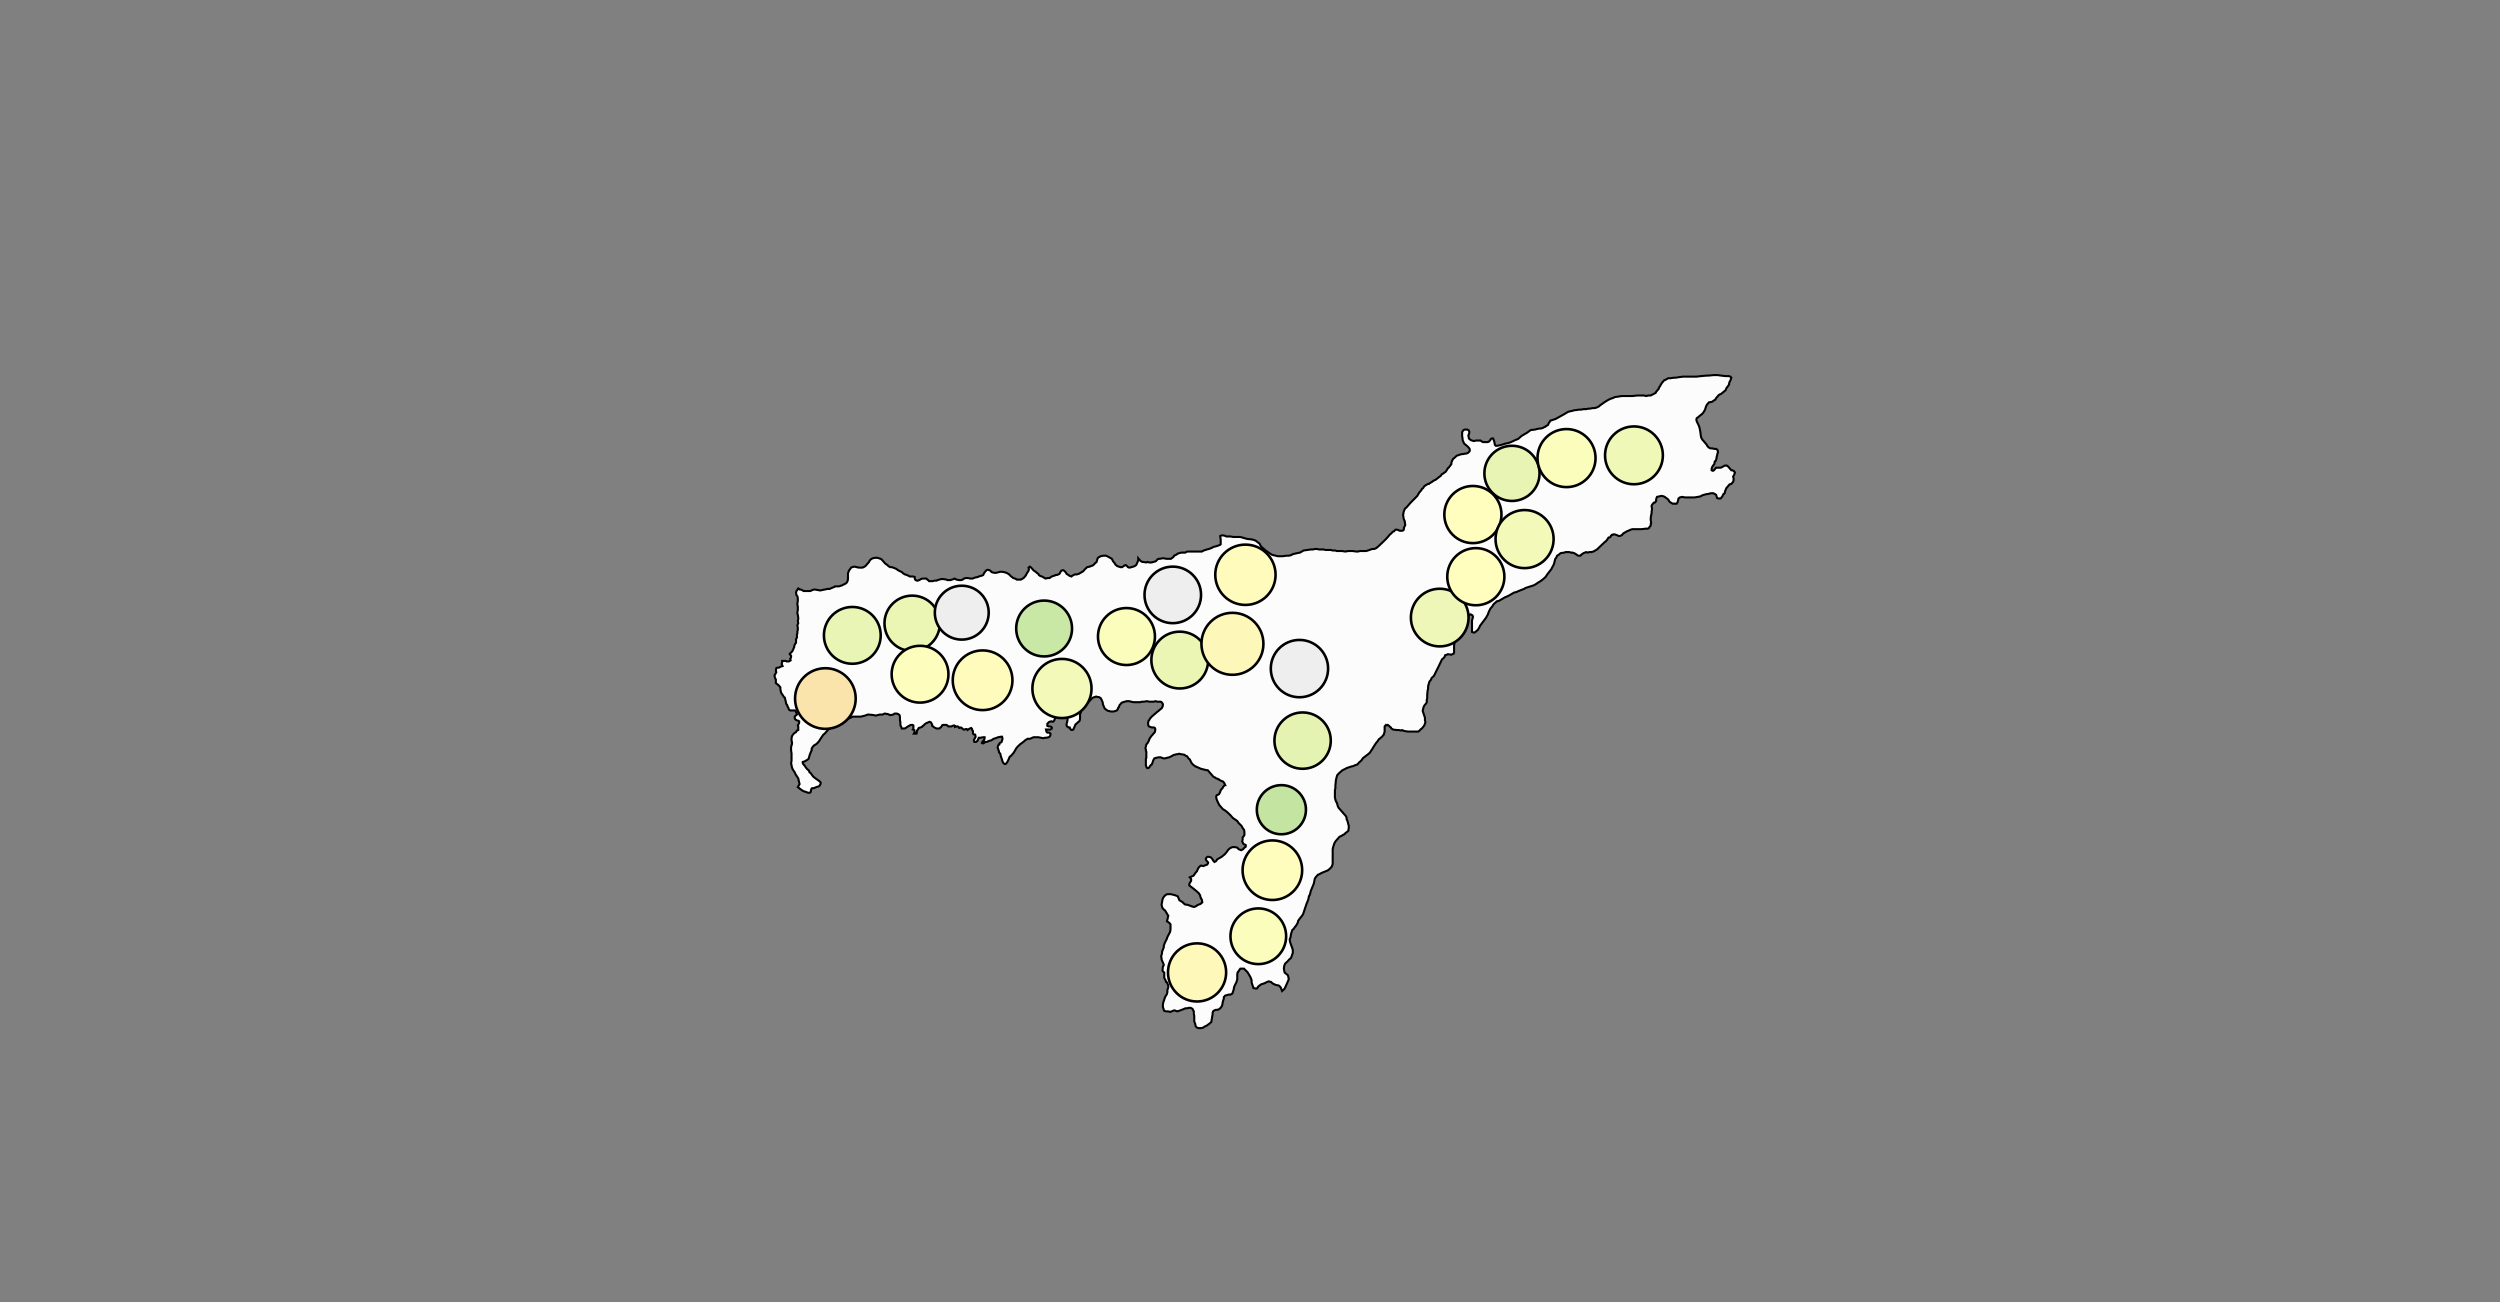 <?xml version="1.0" standalone="no"?><!DOCTYPE svg PUBLIC "-//W3C//DTD SVG 1.1//EN" "http://www.w3.org/Graphics/SVG/1.1/DTD/svg11.dtd"><svg id="chart" width="960" height="500" class="dorlingCart" data-type="dorlingCart" version="1.1" xmlns:xlink="http://www.w3.org/1999/xlink" xmlns="http://www.w3.org/2000/svg"><rect width="100%" height="100%" fill="#808080" stroke="none"/><defs class="svg-crowbar"><style type="text/css"><![CDATA[.feature{ fill: #fcfcfc; stroke: #000000; stroke-width: 0.2px; cursor: pointer; }]]></style></defs>
<g><g transform="translate(-2045.447,-544.94)scale(4,4)">
<path class="feature" data-q="ASSAM" d="M625.58,220.458L625.795,220.36L625.924,220.311L626.01,220.212L626.096,220.065L626.182,219.967L626.268,219.869L626.354,219.672L626.397,219.574L626.526,219.427L626.569,219.378L626.655,219.329L626.87,219.378L626.999,219.329L627.257,219.23L627.343,219.083L627.343,219.034L627.257,218.936L627.171,218.837L627.128,218.739L627.128,218.641L627.257,218.493L627.429,218.493L627.601,218.543L627.773,218.739L627.816,218.837L627.945,218.985L628.032,218.936L628.118,218.886L628.204,218.739L628.376,218.641L628.634,218.493L628.935,218.248L629.107,218.051L629.279,217.805L629.451,217.658L629.666,217.56L629.924,217.56L630.139,217.609L630.268,217.756L630.526,217.855L630.698,217.756L630.827,217.609L630.956,217.51L630.956,217.363L630.87,217.314L630.741,217.265L630.612,217.019L630.655,216.822L630.655,216.625L630.784,216.478L630.827,216.379L630.827,216.183L630.827,216.084L630.784,215.887L630.698,215.789L630.612,215.641L630.526,215.494L630.268,215.248L630.139,215.051L629.709,214.755L629.623,214.657L629.494,214.509L629.193,214.214L628.935,214.017L628.763,213.918L628.634,213.771L628.548,213.672L628.419,213.524L628.29,213.278L628.247,213.18L628.161,212.982L628.118,212.785L628.118,212.687L628.161,212.588L628.247,212.539L628.376,212.49L628.462,212.342L628.505,212.243L628.548,212.095L628.634,211.997L628.72,211.898L628.806,211.75L628.849,211.701L628.935,211.602L628.978,211.602L628.892,211.405L628.806,211.306L628.763,211.257L628.634,211.208L628.505,211.158L628.376,211.06L628.333,211.06L628.29,211.01L628.118,210.961L627.988,210.863L627.859,210.813L627.73,210.665L627.601,210.517L627.515,210.419L627.386,210.27L627.3,210.172L627.171,210.172L626.999,210.122L626.784,210.073L626.612,210.024L626.397,209.925L626.182,209.826L626.139,209.826L626.01,209.728L625.881,209.629L625.752,209.481L625.58,209.135L625.451,209.037L625.322,208.839L625.193,208.79L625.064,208.691L624.763,208.641L624.548,208.592L624.419,208.641L624.29,208.641L624.161,208.691L624.075,208.691L623.903,208.79L623.602,208.938L623.387,208.987L623.215,209.037L623.043,209.037L622.914,208.987L622.785,208.938L622.57,208.938L622.355,208.987L622.183,209.037L622.097,209.185L622.054,209.283L622.011,209.431L621.968,209.53L621.925,209.629L621.796,209.728L621.71,209.876L621.667,209.925L621.581,209.974L621.495,209.974L621.452,209.925L621.366,209.728L621.366,209.58L621.366,209.333L621.366,209.086L621.409,208.987L621.409,208.839L621.409,208.691L621.409,208.543L621.409,208.395L621.366,208.296L621.366,208.197L621.323,208.049L621.366,207.901L621.409,207.703L621.538,207.555L621.667,207.308L621.71,207.159L621.882,206.912L621.968,206.813L622.097,206.665L622.226,206.517L622.269,206.319L622.269,206.22L622.226,206.121L622.14,206.072L622.054,206.072L621.925,206.072L621.796,206.022L621.667,205.973L621.624,205.923L621.581,205.775L621.581,205.627L621.624,205.429L621.71,205.33L621.753,205.231L621.882,205.083L621.925,205.033L622.441,204.588L622.57,204.489L622.742,204.34L622.871,204.241L622.957,204.093L623,203.944L623,203.845L622.957,203.746L622.871,203.647L622.785,203.598L622.613,203.598L622.441,203.598L622.312,203.548L622.097,203.598L621.882,203.598L621.71,203.598L621.452,203.548L621.194,203.598L620.979,203.598L620.807,203.647L620.635,203.647L620.42,203.647L620.205,203.647L619.947,203.598L619.775,203.548L619.517,203.548L619.345,203.598L619.173,203.647L619.044,203.697L618.915,203.845L618.829,203.944L618.786,204.093L618.7,204.192L618.657,204.34L618.571,204.439L618.442,204.489L618.27,204.538L618.141,204.538L617.969,204.538L617.839,204.489L617.753,204.489L617.581,204.39L617.538,204.34L617.452,204.291L617.409,204.241L617.366,204.142L617.323,204.043L617.237,203.845L617.237,203.746L617.194,203.598L617.108,203.4L617.022,203.251L616.85,203.152L616.721,203.152L616.592,203.102L616.463,203.152L616.291,203.202L616.162,203.301L616.076,203.4L615.99,203.499L615.818,203.647L615.689,203.746L615.603,203.796L615.431,203.994L615.388,204.043L615.216,204.093L615.13,204.291L615.13,204.439L615.13,204.588L615.087,204.687L615.044,204.835L615.044,204.984L615.044,205.083L615.044,205.231L615.044,205.28L615.001,205.429L614.915,205.528L614.829,205.577L614.743,205.676L614.614,205.775L614.571,205.874L614.528,205.973L614.442,206.171L614.399,206.27L614.27,206.319L614.141,206.27L614.098,206.171L614.055,206.072L614.012,206.072L613.926,206.072L613.883,206.022L613.797,205.973L613.754,205.874L613.754,205.726L613.797,205.577L613.84,205.379L613.84,205.181L613.883,204.984L613.883,204.835L613.883,204.687L613.84,204.489L613.668,204.39L613.496,204.34L613.324,204.34L613.195,204.34L613.109,204.39L613.023,204.489L612.937,204.637L612.808,204.786L612.722,204.934L612.679,205.083L612.636,205.231L612.593,205.33L612.55,205.429L612.507,205.478L612.421,205.528L612.292,205.478L612.12,205.528L612.034,205.577L611.905,205.726L611.905,205.825L611.905,205.923L612.034,205.973L612.163,205.973L612.292,206.022L612.335,206.072L612.335,206.171L612.206,206.27L612.12,206.27L612.034,206.27L611.905,206.27L611.776,206.27L611.819,206.467L611.905,206.566L611.948,206.566L612.077,206.566L612.206,206.665L612.206,206.764L612.163,206.912L612.034,207.011L611.776,207.061L611.647,207.061L611.518,207.11L611.303,207.061L611.045,207.011L610.916,207.011L610.572,207.011L610.357,207.11L610.228,207.159L610.013,207.159L609.841,207.258L609.712,207.357L609.669,207.406L609.54,207.505L609.411,207.604L609.325,207.654L609.067,207.901L608.938,208.049L608.852,208.197L608.766,208.345L608.68,208.493L608.551,208.641L608.422,208.79L608.293,208.888L608.207,209.086L608.121,209.283L608.035,209.431L607.906,209.58L607.82,209.58L607.734,209.53L607.647,209.431L607.604,209.333L607.561,209.185L607.518,209.037L607.475,208.938L607.432,208.79L607.389,208.592L607.346,208.543L607.26,208.444L607.26,208.345L607.217,208.246L607.174,208.098L607.131,207.999L607.174,207.851L607.217,207.752L607.303,207.703L607.303,207.604L607.518,207.456L607.561,207.308L607.604,207.159L607.561,206.962L607.432,206.962L607.174,207.011L607.045,207.061L606.916,207.11L606.744,207.159L606.529,207.308L606.314,207.357L606.099,207.456L605.927,207.456L605.841,207.555L605.712,207.604L605.626,207.555L605.669,207.456L605.755,207.357L605.841,207.258L605.884,207.11L605.884,207.011L605.712,207.011L605.497,207.061L605.325,207.061L605.282,207.159L605.196,207.357L605.067,207.456L604.895,207.456L604.852,207.308L604.895,207.209L604.938,207.11L605.024,206.962L604.981,206.764L604.895,206.764L604.766,206.665L604.766,206.566L604.766,206.418L604.723,206.368L604.68,206.319L604.68,206.22L604.594,206.121L604.465,206.171L604.379,206.22L604.25,206.319L604.164,206.22L604.078,206.22L603.992,206.27L603.863,206.27L603.734,206.171L603.691,206.121L603.605,206.072L603.476,206.121L603.433,206.121L603.39,206.022L603.304,205.973L603.218,205.973L603.046,206.022L603.046,205.923L602.96,205.874L602.788,205.923L602.702,205.973L602.53,205.973L602.401,205.973L602.358,205.923L602.229,205.825L602.1,205.825L601.885,205.825L601.799,205.874L601.756,205.973L601.713,206.022L601.541,206.171L601.412,206.171L601.283,206.171L601.154,206.121L601.068,206.072L600.982,206.022L600.939,205.973L600.853,205.923L600.853,205.825L600.81,205.726L600.724,205.577L600.595,205.528L600.251,205.676L600.122,205.775L600.036,205.874L599.95,205.923L599.864,206.022L599.735,206.072L599.563,206.121L599.477,206.27L599.391,206.368L599.391,206.467L599.348,206.665L599.262,206.665L599.09,206.665L599.176,206.517L599.133,206.319L599.004,206.27L599.047,206.22L599.047,206.171L599.047,206.022L599.047,205.874L598.961,205.825L598.789,205.825L598.617,205.923L598.445,206.022L598.316,206.121L598.187,206.171L598.058,206.171L597.929,206.171L597.886,206.022L597.8,205.874L597.8,205.775L597.8,205.627L597.757,205.33L597.757,205.231L597.757,205.033L597.714,204.885L597.585,204.786L597.455,204.736L597.24,204.736L597.111,204.835L596.81,204.885L596.595,204.786L596.294,204.736L596.079,204.835L595.95,204.835L595.821,204.835L595.606,204.885L595.434,204.934L595.262,204.885L594.789,204.835L594.66,204.835L594.402,204.934L594.187,204.984L594.015,205.033L593.843,205.033L593.628,205.033L593.456,205.033L593.198,205.033L593.026,205.132L592.424,205.379L591.693,205.825L591.091,206.121L590.876,206.27L590.704,206.467L590.532,206.665L590.403,206.764L590.231,207.011L590.102,207.209L590.016,207.357L589.801,207.604L589.672,207.703L589.5,207.802L589.371,207.95L589.285,208.098L589.285,208.246L589.199,208.444L589.113,208.641L589.07,208.79L589.027,208.938L588.984,209.086L588.855,209.185L588.683,209.283L588.597,209.333L588.425,209.382L588.425,209.481L588.468,209.58L588.597,209.728L588.769,209.974L588.855,210.073L589.027,210.221L589.07,210.369L589.199,210.468L589.371,210.715L589.457,210.813L589.715,211.01L589.93,211.158L590.059,211.257L590.145,211.356L590.145,211.454L590.102,211.553L590.016,211.701L589.887,211.75L589.715,211.8L589.5,211.898L589.328,211.898L589.242,211.997L589.199,212.194L589.199,212.243L589.113,212.342L589.07,212.342L588.941,212.342L588.812,212.292L588.683,212.243L588.511,212.194L588.339,212.095L588.21,211.997L587.952,211.8L588.124,211.504L588.081,211.356L587.995,210.961L587.866,210.764L587.737,210.567L587.651,210.369L587.479,210.122L587.393,209.925L587.306,209.481L587.35,209.283L587.35,209.086L587.35,208.79L587.35,208.543L587.306,208.296L587.306,208.246L587.306,207.95L587.393,207.654L587.393,207.505L587.35,207.308L587.35,207.11L587.393,206.912L587.479,206.764L587.565,206.665L587.694,206.566L587.78,206.517L587.866,206.368L587.995,206.319L587.995,206.121L587.995,205.973L587.952,205.874L588.038,205.726L588.081,205.627L588.081,205.478L587.995,205.429L587.823,205.379L587.694,205.28L587.651,205.132L587.651,205.033L587.694,204.984L587.866,204.835L587.823,204.687L587.78,204.588L587.694,204.439L587.522,204.439L587.479,204.439L587.22,204.439L587.091,204.34L587.048,204.192L586.962,204.043L586.919,203.895L586.833,203.796L586.79,203.548L586.747,203.4L586.704,203.202L586.618,203.152L586.532,203.003L586.36,202.756L586.317,202.607L586.274,202.359L586.274,202.211L586.188,202.112L586.102,202.013L585.973,201.913L585.844,201.814L585.844,201.616L585.844,201.467L585.758,201.319L585.715,201.071L585.801,200.922L585.887,200.773L585.844,200.625L585.887,200.377L586.016,200.327L586.145,200.327L586.317,200.228L586.489,200.178L586.403,199.98L586.446,199.831L586.446,199.682L586.575,199.682L586.79,199.682L586.876,199.732L587.091,199.732L587.263,199.632L587.22,199.484L587.263,199.434L587.306,199.285L587.306,199.186L587.177,199.037L587.177,198.987L587.306,198.888L587.436,198.739L587.522,198.541L587.608,198.342L587.608,198.243L587.694,198.044L587.78,197.945L587.78,197.796L587.78,197.597L587.866,197.448L587.866,197.299L587.866,197.15L587.909,197.051L587.909,196.852L587.952,196.703L587.952,196.504L587.909,196.255L587.995,196.057L587.952,195.858L587.995,195.659L587.995,195.559L587.952,195.261L587.909,195.112L587.909,195.012L587.952,194.813L587.952,194.714L587.952,194.465L587.909,194.266L587.909,194.167L587.952,193.918L587.952,193.669L587.909,193.47L587.823,193.37L587.78,193.121L587.823,192.972L587.995,192.723L588.124,192.823L588.21,192.823L588.339,192.872L588.511,192.972L588.769,192.972L588.984,192.972L589.07,192.972L589.156,192.972L589.371,192.872L589.543,192.823L589.844,192.872L590.102,192.922L590.317,192.872L590.575,192.823L590.79,192.773L591.005,192.773L591.22,192.673L591.478,192.574L591.521,192.524L591.908,192.524L592.209,192.424L592.295,192.374L592.51,192.275L592.639,192.175L592.725,192.026L592.768,191.826L592.768,191.627L592.768,191.278L592.854,191.029L593.069,190.73L593.155,190.68L593.413,190.63L593.585,190.68L593.843,190.73L594.015,190.73L594.144,190.73L594.273,190.68L594.445,190.58L594.66,190.331L594.789,190.181L594.832,190.082L594.918,189.982L594.961,189.932L595.133,189.832L595.391,189.783L595.606,189.783L595.735,189.832L595.907,189.882L596.036,189.982L596.337,190.331L596.552,190.481L596.595,190.531L596.724,190.63L596.81,190.68L596.982,190.68L597.369,190.83L597.585,190.979L597.671,191.029L597.886,191.129L597.972,191.179L598.058,191.278L598.23,191.378L598.402,191.428L598.617,191.527L598.703,191.577L598.789,191.577L598.875,191.577L599.047,191.577L599.176,191.627L599.176,191.777L599.219,191.876L599.262,191.926L599.391,191.976L599.477,191.976L599.606,191.926L599.692,191.876L599.778,191.826L599.907,191.777L599.993,191.777L600.079,191.777L600.294,191.777L600.38,191.876L600.466,191.926L600.552,192.026L600.595,192.026L600.767,192.026L600.896,192.026L601.068,191.976L601.197,191.976L601.283,191.976L601.369,191.926L601.541,191.876L601.713,191.826L601.842,191.826L601.928,191.826L602.229,191.876L602.315,191.926L602.444,191.926L602.616,191.926L602.745,191.876L602.917,191.826L603.003,191.777L603.175,191.876L603.433,191.926L603.519,191.926L603.648,191.926L603.777,191.876L603.906,191.777L604.078,191.727L604.293,191.727L604.508,191.777L604.723,191.777L604.981,191.677L605.239,191.627L605.325,191.577L605.497,191.527L605.669,191.478L605.755,191.428L605.798,191.328L605.884,191.179L605.97,191.079L606.056,190.979L606.185,190.929L606.357,190.979L606.443,191.029L606.529,191.129L606.615,191.179L606.83,191.228L607.002,191.228L607.174,191.179L607.389,191.129L607.604,191.129L607.82,191.179L607.992,191.228L608.164,191.328L608.293,191.428L608.379,191.527L608.508,191.627L608.637,191.727L608.809,191.777L608.895,191.826L608.981,191.876L609.239,191.876L609.368,191.876L609.626,191.727L609.669,191.677L609.841,191.478L609.884,191.378L609.97,191.228L610.099,191.029L610.142,190.88L610.099,190.73L610.228,190.63L610.357,190.73L610.443,190.83L610.572,190.979L610.787,191.129L610.959,191.278L611.045,191.328L611.088,191.428L611.217,191.527L611.389,191.577L611.561,191.677L611.733,191.777L611.948,191.727L612.12,191.727L612.249,191.627L612.335,191.577L612.636,191.478L612.722,191.428L612.851,191.428L613.066,191.328L613.152,191.179L613.238,191.029L613.367,190.979L613.453,190.979L613.582,191.079L613.711,191.228L613.754,191.328L613.926,191.428L614.055,191.527L614.227,191.577L614.27,191.527L614.442,191.428L614.571,191.378L614.743,191.378L614.915,191.328L615.001,191.278L615.173,191.179L615.345,191.079L615.431,190.979L615.517,190.88L615.732,190.68L615.99,190.63L616.076,190.58L616.248,190.531L616.377,190.431L616.463,190.331L616.635,190.181L616.721,189.882L616.764,189.783L617.022,189.633L617.28,189.583L617.538,189.583L617.753,189.683L617.926,189.783L618.098,189.882L618.227,190.132L618.356,190.281L618.442,190.431L618.614,190.58L618.915,190.68L619.087,190.68L619.302,190.531L619.431,190.481L619.56,190.58L619.646,190.68L619.775,190.73L619.99,190.68L620.162,190.63L620.291,190.58L620.377,190.531L620.463,190.431L620.506,190.331L620.592,190.132L620.635,189.982L620.635,189.832L620.807,190.032L620.85,190.082L621.022,190.181L621.108,190.181L621.409,190.231L621.495,190.181L621.71,190.231L621.796,190.231L621.925,190.231L622.097,190.181L622.269,190.132L622.355,190.082L622.484,189.932L622.57,189.882L622.699,189.882L622.957,189.832L623.086,189.832L623.344,189.882L623.516,189.882L623.774,189.882L624.032,189.683L624.075,189.583L624.29,189.483L624.419,189.383L624.591,189.334L624.763,189.284L624.935,189.284L625.15,189.284L625.322,189.184L625.537,189.184L625.666,189.184L625.795,189.184L625.967,189.184L626.182,189.184L626.741,189.184L626.913,189.084L627.085,189.034L627.214,188.984L627.429,188.934L627.558,188.884L627.687,188.835L627.859,188.735L628.075,188.685L628.247,188.635L628.376,188.585L628.505,188.535L628.548,188.485L628.548,188.335L628.548,188.236L628.548,188.086L628.548,187.986L628.505,187.786L628.505,187.686L628.634,187.636L628.72,187.636L628.849,187.636L628.978,187.686L629.107,187.736L629.279,187.736L629.494,187.736L629.752,187.786L629.881,187.786L630.053,187.786L630.225,187.786L630.44,187.786L630.612,187.836L630.784,187.886L630.956,187.936L631.171,187.986L631.3,187.986L631.601,188.036L631.773,188.086L631.902,188.136L632.031,188.236L632.289,188.435L632.332,188.535L632.418,188.685L632.633,188.884L632.762,188.984L632.848,189.084L633.02,189.184L633.149,189.284L633.45,189.483L633.622,189.533L634.052,189.633L634.267,189.633L634.482,189.633L634.869,189.583L635.084,189.583L635.299,189.533L635.471,189.433L635.686,189.383L635.901,189.334L636.159,189.284L636.503,189.084L636.847,189.034L637.191,188.984L637.277,188.984L637.406,188.984L637.621,188.934L637.75,188.934L638.008,188.984L638.267,188.984L638.439,188.984L638.611,189.034L638.783,189.034L638.955,189.034L639.127,189.034L639.299,189.084L639.557,189.084L639.686,189.134L639.858,189.134L640.03,189.134L640.202,189.134L640.503,189.184L640.804,189.134L641.019,189.134L641.234,189.134L641.578,189.184L641.707,189.184L641.922,189.134L642.094,189.134L642.395,189.134L642.524,189.134L642.825,189.034L642.954,188.984L643.126,188.934L643.298,188.934L643.513,188.835L643.556,188.785L643.685,188.685L644.158,188.236L644.459,187.936L644.76,187.587L644.803,187.537L644.932,187.437L645.018,187.337L645.061,187.287L645.19,187.237L645.319,187.087L645.534,187.087L645.62,187.137L645.749,187.187L645.878,187.187L645.964,187.187L646.093,187.137L646.136,187.037L646.136,186.887L646.222,186.737L646.265,186.637L646.222,186.338L646.222,186.288L646.136,186.088L646.093,185.938L646.093,185.838L646.05,185.688L646.093,185.538L646.093,185.438L646.179,185.188L646.265,185.038L646.394,184.938L646.566,184.738L646.738,184.538L647.426,183.837L647.598,183.537L647.684,183.437L647.813,183.287L647.856,183.187L647.985,183.087L648.071,182.936L648.2,182.836L648.286,182.786L648.459,182.686L648.545,182.686L648.674,182.586L648.846,182.486L648.975,182.386L649.19,182.286L649.319,182.185L649.448,182.085L649.706,181.885L649.749,181.785L649.921,181.684L650.05,181.584L650.136,181.534L650.308,181.284L650.351,181.183L650.437,181.133L650.695,180.782L650.695,180.632L650.738,180.532L650.781,180.432L650.867,180.281L650.996,180.181L651.211,179.98L651.383,179.93L651.512,179.88L651.684,179.83L651.813,179.83L652.028,179.78L652.114,179.78L652.243,179.73L652.329,179.679L652.372,179.629L652.458,179.529L652.458,179.378L652.415,179.278L652.286,179.128L652.114,178.977L651.985,178.877L651.899,178.776L651.856,178.676L651.77,178.475L651.77,178.325L651.727,178.124L651.727,178.024L651.727,177.873L651.727,177.722L651.813,177.572L651.942,177.471L652.114,177.471L652.2,177.471L652.329,177.522L652.415,177.672L652.415,177.773L652.372,177.923L652.329,178.024L652.329,178.124L652.372,178.224L652.372,178.325L652.544,178.475L652.673,178.526L652.845,178.576L653.06,178.526L653.275,178.526L653.49,178.526L653.619,178.626L653.748,178.676L654.006,178.676L654.178,178.676L654.307,178.626L654.436,178.475L654.479,178.375L654.608,178.325L654.694,178.325L654.737,178.425L654.78,178.526L654.823,178.676L654.866,178.927L654.952,179.027L655.124,179.027L655.339,178.977L655.554,178.927L655.855,178.827L656.113,178.776L656.285,178.726L656.414,178.676L656.629,178.576L656.844,178.475L657.102,178.375L657.446,178.074L657.962,177.773L658.306,177.522L658.737,177.471L658.909,177.421L659.167,177.371L659.296,177.371L659.468,177.321L659.64,177.22L659.683,177.22L659.812,177.12L659.984,177.019L660.027,176.869L660.113,176.768L660.199,176.617L660.371,176.567L660.5,176.517L660.672,176.467L661.403,176.065L661.919,175.763L662.349,175.663L662.521,175.612L662.65,175.612L662.908,175.562L663.123,175.562L663.381,175.512L663.639,175.512L663.854,175.462L664.026,175.462L664.241,175.411L664.456,175.411L664.628,175.361L664.843,175.26L665.015,175.11L665.101,175.059L665.23,174.959L665.531,174.758L665.789,174.607L666.004,174.506L666.176,174.456L666.391,174.355L666.735,174.305L667.036,174.255L667.251,174.255L667.552,174.255L667.767,174.255L668.068,174.255L668.541,174.204L668.886,174.204L669.015,174.204L669.187,174.204L669.402,174.255L669.574,174.204L669.832,174.204L669.918,174.154L670.305,173.953L670.348,173.852L670.606,173.55L670.649,173.399L670.735,173.299L670.778,173.198L670.907,172.997L671.122,172.745L671.251,172.695L671.509,172.544L671.724,172.544L672.068,172.493L672.24,172.493L672.541,172.443L672.928,172.392L673.229,172.392L673.573,172.392L674.003,172.392L674.218,172.392L674.648,172.342L675.207,172.292L675.379,172.292L675.895,172.241L676.239,172.241L676.583,172.292L677.013,172.342L677.314,172.342L677.486,172.392L677.572,172.493L677.486,172.745L677.4,172.896L677.357,173.047L677.357,173.148L677.099,173.5L677.056,173.601L677.013,173.701L676.583,174.053L676.454,174.104L676.368,174.154L676.196,174.355L676.11,174.456L676.024,174.607L675.852,174.707L675.723,174.808L675.422,174.858L675.293,175.009L675.207,175.11L675.121,175.311L675.078,175.462L674.992,175.663L674.863,175.864L674.777,175.964L674.519,176.165L674.347,176.316L674.261,176.366L674.218,176.467L674.218,176.567L674.261,176.718L674.39,176.969L674.476,177.17L674.519,177.321L674.562,177.522L674.605,177.773L674.648,178.124L674.691,178.275L674.777,178.425L675.207,178.927L675.25,179.027L675.379,179.178L675.551,179.278L675.723,179.278L675.938,179.328L676.067,179.328L676.11,179.328L676.239,179.429L676.282,179.579L676.282,179.679L676.239,179.78L676.196,179.98L676.153,180.131L676.153,180.231L676.067,180.482L675.981,180.532L675.938,180.782L675.852,180.883L675.723,181.083L675.68,181.234L675.68,181.334L675.68,181.384L675.809,181.434L675.895,181.384L675.981,181.284L676.11,181.133L676.196,181.133L676.411,181.133L676.54,181.133L676.669,181.083L676.841,180.983L676.927,180.933L677.056,180.933L677.142,180.933L677.271,181.033L677.357,181.133L677.443,181.234L677.572,181.384L677.658,181.384L677.787,181.434L677.916,181.584L677.873,181.735L677.83,181.835L677.744,181.985L677.787,182.185L677.787,182.336L677.744,182.486L677.658,182.586L677.572,182.686L677.4,182.736L677.314,182.836L677.099,183.087L677.013,183.287L676.97,183.387L676.927,183.587L676.798,183.687L676.755,183.787L676.712,183.887L676.669,183.937L676.583,184.038L676.54,184.088L676.325,184.088L676.196,184.038L676.153,183.887L676.11,183.737L676.024,183.687L675.852,183.587L675.68,183.587L675.594,183.587L675.422,183.637L675.121,183.687L674.949,183.737L674.777,183.787L674.605,183.887L674.347,183.937L674.046,183.988L673.745,183.988L673.53,183.988L673.272,183.988L673.143,183.988L672.842,183.937L672.627,183.988L672.498,184.088L672.455,184.288L672.412,184.438L672.326,184.588L672.197,184.588L671.939,184.588L671.767,184.488L671.681,184.438L671.595,184.338L671.509,184.188L671.38,184.088L671.251,183.988L671.079,183.887L670.864,183.837L670.649,183.887L670.434,183.937L670.391,184.038L670.348,184.188L670.348,184.338L670.219,184.488L670.133,184.488L670.047,184.588L669.961,184.688L669.918,184.788L669.918,184.888L669.961,185.088L669.918,185.338L669.918,185.488L669.875,185.688L669.832,185.938L669.832,186.138L669.875,186.438L669.832,186.538L669.832,186.687L669.703,186.837L669.66,186.937L669.531,186.987L669.359,186.987L668.929,187.037L668.757,187.037L668.541,187.037L668.326,187.037L668.068,187.037L667.896,187.087L667.681,187.187L667.552,187.237L667.208,187.437L667.079,187.587L666.993,187.636L666.907,187.686L666.821,187.686L666.735,187.686L666.649,187.636L666.52,187.587L666.391,187.537L666.305,187.537L666.219,187.537L666.176,187.587L666.09,187.587L666.047,187.636L666.004,187.686L665.961,187.786L665.875,187.836L665.789,187.836L665.746,187.886L665.66,188.036L665.531,188.186L665.402,188.286L664.671,188.984L664.327,189.184L664.112,189.234L663.94,189.234L663.768,189.284L663.639,189.234L663.51,189.284L663.381,189.334L663.166,189.483L663.08,189.583L662.994,189.583L662.908,189.583L662.779,189.533L662.65,189.433L662.478,189.334L662.306,189.284L662.177,189.284L662.005,189.234L661.833,189.234L661.661,189.234L661.532,189.284L661.188,189.334L661.059,189.433L661.016,189.483L660.844,189.583L660.801,189.683L660.758,189.783L660.672,189.882L660.629,190.032L660.543,190.381L660.285,190.88L659.898,191.378L659.769,191.577L659.683,191.677L659.511,191.826L659.253,192.026L658.995,192.175L658.866,192.275L658.78,192.325L658.608,192.424L657.833,192.673L657.661,192.773L657.403,192.872L657.274,192.922L656.93,193.072L656.715,193.121L656.543,193.221L656.371,193.321L656.199,193.42L655.984,193.52L655.855,193.569L655.511,193.769L655.339,193.868L655.253,193.918L655.038,193.968L654.952,194.067L654.823,194.167L654.694,194.316L654.651,194.415L654.522,194.565L654.436,194.664L654.393,194.764L654.307,194.913L654.178,195.261L654.006,195.559L653.447,196.305L653.361,196.504L653.232,196.703L653.06,196.852L652.931,196.951L652.802,196.951L652.673,196.902L652.673,196.752L652.673,196.603L652.673,196.355L652.673,196.255L652.673,196.156L652.673,195.957L652.673,195.808L652.716,195.659L652.759,195.51L652.759,195.41L652.716,195.311L652.63,195.261L652.544,195.211L652.501,195.211L652.329,195.361L652.243,195.41L652.114,195.609L652.028,195.758L651.942,195.858L651.684,196.206L651.598,196.554L651.426,196.802L651.34,197.001L651.211,197.2L651.125,197.398L651.082,197.547L651.039,197.746L650.996,197.994L650.953,198.143L650.953,198.739L650.953,198.888L650.91,198.987L650.781,199.037L650.695,199.087L650.351,199.037L650.265,199.087L650.093,199.136L650.05,199.285L649.921,199.434L649.792,199.533L649.534,200.079L649.018,201.12L648.803,201.319L648.717,201.517L648.588,201.666L648.459,202.112L648.459,202.31L648.459,202.359L648.416,202.508L648.373,202.954L648.373,203.102L648.373,203.251L648.329,203.449L648.329,203.647L648.286,203.746L648.2,203.845L648.114,203.944L648.028,204.093L647.985,204.291L647.942,204.439L647.942,204.489L648.071,204.885L648.157,205.132L648.157,205.379L648.2,205.577L648.114,205.825L648.028,205.973L647.942,206.072L647.856,206.171L647.727,206.27L647.641,206.368L647.512,206.467L647.383,206.467L647.211,206.467L647.082,206.467L646.953,206.467L646.824,206.467L646.652,206.467L646.523,206.467L646.222,206.418L646.05,206.368L645.964,206.319L645.835,206.368L645.663,206.319L645.534,206.319L645.448,206.319L645.104,206.27L645.018,206.22L644.932,206.171L644.889,206.072L644.803,206.022L644.717,205.923L644.588,205.825L644.502,205.874L644.416,205.825L644.373,205.874L644.287,205.973L644.287,206.22L644.287,206.319L644.287,206.418L644.287,206.467L644.201,206.764L644.029,206.962L643.857,207.11L643.728,207.209L643.599,207.406L643.47,207.555L643.341,207.752L643.212,207.95L643.126,208.098L642.997,208.296L642.868,208.493L642.696,208.641L642.18,209.037L642.137,209.135L642.008,209.283L641.836,209.431L641.664,209.629L641.492,209.678L641.277,209.777L641.062,209.826L640.632,209.974L640.46,210.073L640.245,210.172L639.901,210.468L639.729,210.665L639.686,210.813L639.6,211.158L639.6,211.257L639.557,211.652L639.557,211.898L639.514,212.095L639.514,212.342L639.514,212.637L639.514,212.785L639.557,212.982L639.6,213.13L639.729,213.377L639.772,213.574L639.858,213.771L640.245,214.214L640.374,214.362L640.546,214.559L640.632,214.706L640.632,214.854L640.718,215.051L640.761,215.199L640.804,215.395L640.847,215.494L640.847,215.641L640.804,215.986L640.632,216.133L640.503,216.232L640.417,216.33L640.288,216.379L640.159,216.478L640.03,216.527L639.944,216.576L639.815,216.724L639.6,216.97L639.471,217.166L639.342,217.56L639.299,217.756L639.299,218.051L639.299,218.149L639.299,219.181L639.213,219.427L639.084,219.574L638.869,219.77L638.654,219.869L638.396,219.967L638.181,220.065L638.008,220.163L637.879,220.212L637.75,220.36L637.664,220.458L637.578,220.605L637.492,221.047L637.191,221.783L637.148,221.979L637.105,222.126L637.019,222.273L636.976,222.518L636.89,222.764L636.804,222.96L636.589,223.597L636.46,223.989L636.331,224.185L636.245,224.283L635.987,224.626L635.944,224.822L635.858,224.969L635.772,225.116L635.643,225.263L635.557,225.409L635.428,225.507L635.299,225.899L635.256,226.193L635.17,226.438L635.213,226.682L635.299,226.927L635.471,227.416L635.471,227.71L635.299,228.199L635.127,228.345L634.955,228.541L634.74,228.736L634.654,228.932L634.611,229.225L634.654,229.47L634.697,229.616L634.826,229.714L634.998,229.86L635.041,230.007L635.084,230.251L634.869,230.74L634.74,231.033L634.654,231.179L634.611,231.228L634.439,231.374L634.353,231.13L634.31,231.033L634.224,230.935L634.181,230.886L634.095,230.837L633.837,230.789L633.622,230.691L633.536,230.642L633.364,230.496L633.149,230.447L633.02,230.496L632.719,230.642L632.547,230.691L632.418,230.74L632.289,230.837L632.16,230.935L632.031,231.13L631.859,231.13L631.687,231.082L631.687,231.033L631.644,230.935L631.558,230.691L631.515,230.544L631.515,230.349L631.472,230.202L631.386,230.007L631.214,229.714L631.128,229.567L630.827,229.274L630.784,229.225L630.612,229.225L630.44,229.225L630.354,229.323L630.311,229.421L630.182,229.567L630.139,229.763L630.139,230.251L630.053,230.544L629.924,230.789L629.838,230.984L629.795,231.228L629.752,231.374L629.666,231.619L629.494,231.716L629.322,231.716L628.978,231.814L628.849,231.96L628.849,232.107L628.763,232.351L628.72,232.595L628.677,232.79L628.548,232.985L628.376,233.131L628.204,233.18L628.075,233.18L627.945,233.229L627.816,233.326L627.773,233.473L627.773,233.619L627.73,233.814L627.73,233.863L627.644,234.35L627.472,234.497L627.343,234.594L627.214,234.692L626.999,234.789L626.87,234.887L626.655,234.935L626.44,234.935L626.268,234.887L626.225,234.838L626.139,234.74L626.096,234.497L626.01,234.302L626.01,234.009L626.01,233.765L625.967,233.57L625.967,233.326L625.838,233.083L625.666,232.985L625.494,232.985L625.322,233.034L625.15,233.034L624.935,233.131L624.806,233.18L624.677,233.229L624.376,233.326L624.118,233.229L623.946,233.278L623.731,233.375L623.473,233.326L623.301,233.326L623.129,233.278L623.086,233.18L623.043,233.034L623,232.936L623,232.839L623,232.643L623.043,232.448L623.129,232.204L623.172,232.058L623.258,231.863L623.387,231.667L623.43,231.472L623.43,231.277L623.516,231.033L623.516,230.837L623.43,230.642L623.387,230.544L623.301,230.496L623.258,230.349L623.129,230.105L623.129,229.763L623.129,229.616L622.957,229.421L623,229.03L623.086,228.883L623.043,228.736L622.957,228.541L622.871,228.345L622.871,228.199L622.828,228.052L622.914,227.758L622.914,227.612L623.086,227.171L623.086,227.025L623.172,226.78L623.387,226.34L623.43,226.193L623.559,225.948L623.688,225.703L623.731,225.458L623.731,225.214L623.731,224.969L623.602,224.822L623.387,224.675L623.43,224.528L623.473,224.332L623.516,224.136L623.473,224.087L623.387,223.94L623.215,223.646L623.086,223.548L622.957,223.401L622.871,223.107L622.957,222.617L623,222.469L623.129,222.273L623.301,222.126L623.43,222.077L623.774,222.077L624.161,222.175L624.419,222.273L624.505,222.469L624.591,222.666L624.849,222.813L625.107,223.058L625.408,223.107L625.795,223.254L625.967,223.303L626.139,223.254L626.354,223.107L626.612,223.009L626.784,222.862L626.741,222.617L626.612,222.371L626.569,222.175L626.44,221.979L626.225,221.783L625.924,221.537L625.795,221.439L625.537,221.243L625.537,221.096L625.58,220.998L625.709,220.801L625.709,220.605Z"></path>
<circle class="distCircs" cx="636.109" cy="200.42" r="2.751" stroke="#000" stroke-width="0.25" fill="#eee" data-q="ASSAM" data-r="BAGSHA"><title>ASSAM - BAGSHA: Census 2011 Total Rural Households = 188,191. Census 2011 Households with toilets = 72,803. Census 2001 Total Rural Households = NaN. Census 2001 Households with toilets = 0. Difference between Census 2011 Households with toilets and Census 2001 Households with toilets = NaN%</title></circle><circle class="distCircs" cx="605.691" cy="201.54" r="2.866" stroke="#000" stroke-width="0.25" fill="#fefbbc" data-q="ASSAM" data-r="BARPETA"><title>ASSAM - BARPETA: Census 2011 Total Rural Households = 306,688. Census 2011 Households with toilets = 213,994. Census 2001 Total Rural Households = 268,986. Census 2001 Households with toilets = 190,588. Difference between Census 2011 Households with toilets and Census 2001 Households with toilets = -1.1%</title></circle><circle class="distCircs" cx="598.931" cy="196.074" r="2.659" stroke="#000" stroke-width="0.25" fill="#ebf6b5" data-q="ASSAM" data-r="BONGAIGAON"><title>ASSAM - BONGAIGAON: Census 2011 Total Rural Households = 124,874. Census 2011 Households with toilets = 61,405. Census 2001 Total Rural Households = 146,134. Census 2001 Households with toilets = 65,431. Difference between Census 2011 Households with toilets and Census 2001 Households with toilets = 4.4%</title></circle><circle class="distCircs" cx="633.51" cy="219.775" r="2.86" stroke="#000" stroke-width="0.25" fill="#fffdbd" data-q="ASSAM" data-r="CACHAR"><title>ASSAM - CACHAR: Census 2011 Total Rural Households = 299,194. Census 2011 Households with toilets = 232,066. Census 2001 Total Rural Households = 234,314. Census 2001 Households with toilets = 182,908. Difference between Census 2011 Households with toilets and Census 2001 Households with toilets = -0.5%</title></circle><circle class="distCircs" cx="603.691" cy="195.051" r="2.587" stroke="#000" stroke-width="0.25" fill="#eee" data-q="ASSAM" data-r="CHIRANG"><title>ASSAM - CHIRANG: Census 2011 Total Rural Households = 89,657. Census 2011 Households with toilets = 21,494. Census 2001 Total Rural Households = NaN. Census 2001 Households with toilets = 0. Difference between Census 2011 Households with toilets and Census 2001 Households with toilets = NaN%</title></circle><circle class="distCircs" cx="619.502" cy="197.343" r="2.735" stroke="#000" stroke-width="0.25" fill="#fbfdbd" data-q="ASSAM" data-r="DARRANG"><title>ASSAM - DARRANG: Census 2011 Total Rural Households = 175,393. Census 2011 Households with toilets = 83,453. Census 2001 Total Rural Households = 258,997. Census 2001 Households with toilets = 120,945. Difference between Census 2011 Households with toilets and Census 2001 Households with toilets = 0.9%</title></circle><circle class="distCircs" cx="656.51" cy="181.678" r="2.648" stroke="#000" stroke-width="0.25" fill="#e7f4b3" data-q="ASSAM" data-r="DHEMAJI"><title>ASSAM - DHEMAJI: Census 2011 Total Rural Households = 119,112. Census 2011 Households with toilets = 48,003. Census 2001 Total Rural Households = 89,385. Census 2001 Households with toilets = 31,371. Difference between Census 2011 Households with toilets and Census 2001 Households with toilets = 5.2%</title></circle><circle class="distCircs" cx="590.598" cy="203.295" r="2.911" stroke="#000" stroke-width="0.25" fill="#fae4ab" data-q="ASSAM" data-r="DHUBRI"><title>ASSAM - DHUBRI: Census 2011 Total Rural Households = 370,734. Census 2011 Households with toilets = 144,461. Census 2001 Total Rural Households = 262,518. Census 2001 Households with toilets = 119,216. Difference between Census 2011 Households with toilets and Census 2001 Households with toilets = -6.4%</title></circle><circle class="distCircs" cx="661.747" cy="180.212" r="2.786" stroke="#000" stroke-width="0.25" fill="#fafdbc" data-q="ASSAM" data-r="DIBRUGARH"><title>ASSAM - DIBRUGARH: Census 2011 Total Rural Households = 218,256. Census 2011 Households with toilets = 161,992. Census 2001 Total Rural Households = 182,232. Census 2001 Households with toilets = 133,108. Difference between Census 2011 Households with toilets and Census 2001 Households with toilets = 1.2%</title></circle><circle class="distCircs" cx="599.686" cy="200.959" r="2.727" stroke="#000" stroke-width="0.25" fill="#fdfebe" data-q="ASSAM" data-r="GOALPARA"><title>ASSAM - GOALPARA: Census 2011 Total Rural Households = 168,874. Census 2011 Households with toilets = 104,937. Census 2001 Total Rural Households = 134,173. Census 2001 Households with toilets = 82,698. Difference between Census 2011 Households with toilets and Census 2001 Households with toilets = 0.5%</title></circle><circle class="distCircs" cx="649.575" cy="195.522" r="2.768" stroke="#000" stroke-width="0.25" fill="#eef7b7" data-q="ASSAM" data-r="GOLAGHAT"><title>ASSAM - GOLAGHAT: Census 2011 Total Rural Households = 202,469. Census 2011 Households with toilets = 131,864. Census 2001 Total Rural Households = 165,766. Census 2001 Households with toilets = 101,692. Difference between Census 2011 Households with toilets and Census 2001 Households with toilets = 3.8%</title></circle><circle class="distCircs" cx="632.159" cy="226.116" r="2.673" stroke="#000" stroke-width="0.25" fill="#fafdbc" data-q="ASSAM" data-r="HAILAKANDI"><title>ASSAM - HAILAKANDI: Census 2011 Total Rural Households = 133,055. Census 2011 Households with toilets = 108,979. Census 2001 Total Rural Households = 89,192. Census 2001 Households with toilets = 71,986. Difference between Census 2011 Households with toilets and Census 2001 Households with toilets = 1.2%</title></circle><circle class="distCircs" cx="653.041" cy="191.598" r="2.743" stroke="#000" stroke-width="0.25" fill="#fffebe" data-q="ASSAM" data-r="JORHAT"><title>ASSAM - JORHAT: Census 2011 Total Rural Households = 181,811. Census 2011 Households with toilets = 107,081. Census 2001 Total Rural Households = 157,438. Census 2001 Households with toilets = 93,180. Difference between Census 2011 Households with toilets and Census 2001 Households with toilets = -0.3%</title></circle><circle class="distCircs" cx="613.31" cy="202.331" r="2.839" stroke="#000" stroke-width="0.25" fill="#f3fab9" data-q="ASSAM" data-r="KAMRUP"><title>ASSAM - KAMRUP: Census 2011 Total Rural Households = 274,590. Census 2011 Households with toilets = 156,599. Census 2001 Total Rural Households = 286,343. Census 2001 Households with toilets = 155,852. Difference between Census 2011 Households with toilets and Census 2001 Households with toilets = 2.6%</title></circle><circle class="distCircs" cx="636.412" cy="207.334" r="2.704" stroke="#000" stroke-width="0.25" fill="#e4f3b2" data-q="ASSAM" data-r="KARBI ANGLONG"><title>ASSAM - KARBI ANGLONG: Census 2011 Total Rural Households = 152,873. Census 2011 Households with toilets = 74,151. Census 2001 Total Rural Households = 125,488. Census 2001 Households with toilets = 53,477. Difference between Census 2011 Households with toilets and Census 2001 Households with toilets = 5.9%</title></circle><circle class="distCircs" cx="626.28" cy="229.588" r="2.791" stroke="#000" stroke-width="0.25" fill="#fef9bb" data-q="ASSAM" data-r="KARIMGANJ"><title>ASSAM - KARIMGANJ: Census 2011 Total Rural Households = 223,720. Census 2011 Households with toilets = 187,335. Census 2001 Total Rural Households = 166,263. Census 2001 Households with toilets = 141,643. Difference between Census 2011 Households with toilets and Census 2001 Households with toilets = -1.5%</title></circle><circle class="distCircs" cx="593.184" cy="197.23" r="2.726" stroke="#000" stroke-width="0.25" fill="#e9f5b4" data-q="ASSAM" data-r="KOKRAJHAR"><title>ASSAM - KOKRAJHAR: Census 2011 Total Rural Households = 168,278. Census 2011 Households with toilets = 41,904. Census 2001 Total Rural Households = 161,332. Census 2001 Households with toilets = 32,373. Difference between Census 2011 Households with toilets and Census 2001 Households with toilets = 4.8%</title></circle><circle class="distCircs" cx="652.76" cy="185.632" r="2.743" stroke="#000" stroke-width="0.25" fill="#fffebe" data-q="ASSAM" data-r="LAKHIMPUR"><title>ASSAM - LAKHIMPUR: Census 2011 Total Rural Households = 181,790. Census 2011 Households with toilets = 97,627. Census 2001 Total Rural Households = 143,781. Census 2001 Households with toilets = 77,547. Difference between Census 2011 Households with toilets and Census 2001 Households with toilets = -0.2%</title></circle><circle class="distCircs" cx="624.62" cy="199.602" r="2.727" stroke="#000" stroke-width="0.25" fill="#ebf6b5" data-q="ASSAM" data-r="MARIGAON"><title>ASSAM - MARIGAON: Census 2011 Total Rural Households = 169,007. Census 2011 Households with toilets = 96,614. Census 2001 Total Rural Households = 125,505. Census 2001 Households with toilets = 66,198. Difference between Census 2011 Households with toilets and Census 2001 Households with toilets = 4.4%</title></circle><circle class="distCircs" cx="629.675" cy="198.041" r="2.975" stroke="#000" stroke-width="0.25" fill="#fdf7b9" data-q="ASSAM" data-r="NAGAON"><title>ASSAM - NAGAON: Census 2011 Total Rural Households = 480,208. Census 2011 Households with toilets = 345,629. Census 2001 Total Rural Households = 359,102. Census 2001 Households with toilets = 265,792. Difference between Census 2011 Households with toilets and Census 2001 Households with toilets = -2.0%</title></circle><circle class="distCircs" cx="611.597" cy="196.571" r="2.681" stroke="#000" stroke-width="0.25" fill="#c9e7a5" data-q="ASSAM" data-r="NALBARI"><title>ASSAM - NALBARI: Census 2011 Total Rural Households = 137,639. Census 2011 Households with toilets = 87,643. Census 2001 Total Rural Households = 197,966. Census 2001 Households with toilets = 102,544. Difference between Census 2011 Households with toilets and Census 2001 Households with toilets = 11.9%</title></circle><circle class="distCircs" cx="634.375" cy="213.966" r="2.358" stroke="#000" stroke-width="0.25" fill="#c4e4a2" data-q="ASSAM" data-r="NORTH CACHAR HILLS"><title>ASSAM - NORTH CACHAR HILLS: Census 2011 Total Rural Households = 29,499. Census 2011 Households with toilets = 16,843. Census 2001 Total Rural Households = 25,728. Census 2001 Households with toilets = 11,354. Difference between Census 2011 Households with toilets and Census 2001 Households with toilets = 13.0%</title></circle><circle class="distCircs" cx="657.721" cy="187.988" r="2.788" stroke="#000" stroke-width="0.25" fill="#f2f9b9" data-q="ASSAM" data-r="SIBSAGAR"><title>ASSAM - SIBSAGAR: Census 2011 Total Rural Households = 220,760. Census 2011 Households with toilets = 158,805. Census 2001 Total Rural Households = 185,287. Census 2001 Households with toilets = 128,131. Difference between Census 2011 Households with toilets and Census 2001 Households with toilets = 2.8%</title></circle><circle class="distCircs" cx="630.922" cy="191.413" r="2.895" stroke="#000" stroke-width="0.25" fill="#fefbbc" data-q="ASSAM" data-r="SONITPUR"><title>ASSAM - SONITPUR: Census 2011 Total Rural Households = 346,401. Census 2011 Households with toilets = 190,422. Census 2001 Total Rural Households = 279,462. Census 2001 Households with toilets = 156,319. Difference between Census 2011 Households with toilets and Census 2001 Households with toilets = -1.0%</title></circle><circle class="distCircs" cx="668.222" cy="179.948" r="2.776" stroke="#000" stroke-width="0.25" fill="#f0f8b8" data-q="ASSAM" data-r="TINSUKIA"><title>ASSAM - TINSUKIA: Census 2011 Total Rural Households = 209,603. Census 2011 Households with toilets = 162,008. Census 2001 Total Rural Households = 174,781. Census 2001 Households with toilets = 129,451. Difference between Census 2011 Households with toilets and Census 2001 Households with toilets = 3.2%</title></circle><circle class="distCircs" cx="623.949" cy="193.345" r="2.714" stroke="#000" stroke-width="0.25" fill="#eee" data-q="ASSAM" data-r="UDALGURI"><title>ASSAM - UDALGURI: Census 2011 Total Rural Households = 159,630. Census 2011 Households with toilets = 66,168. Census 2001 Total Rural Households = NaN. Census 2001 Households with toilets = 0. Difference between Census 2011 Households with toilets and Census 2001 Households with toilets = NaN%</title></circle></g></g></svg>